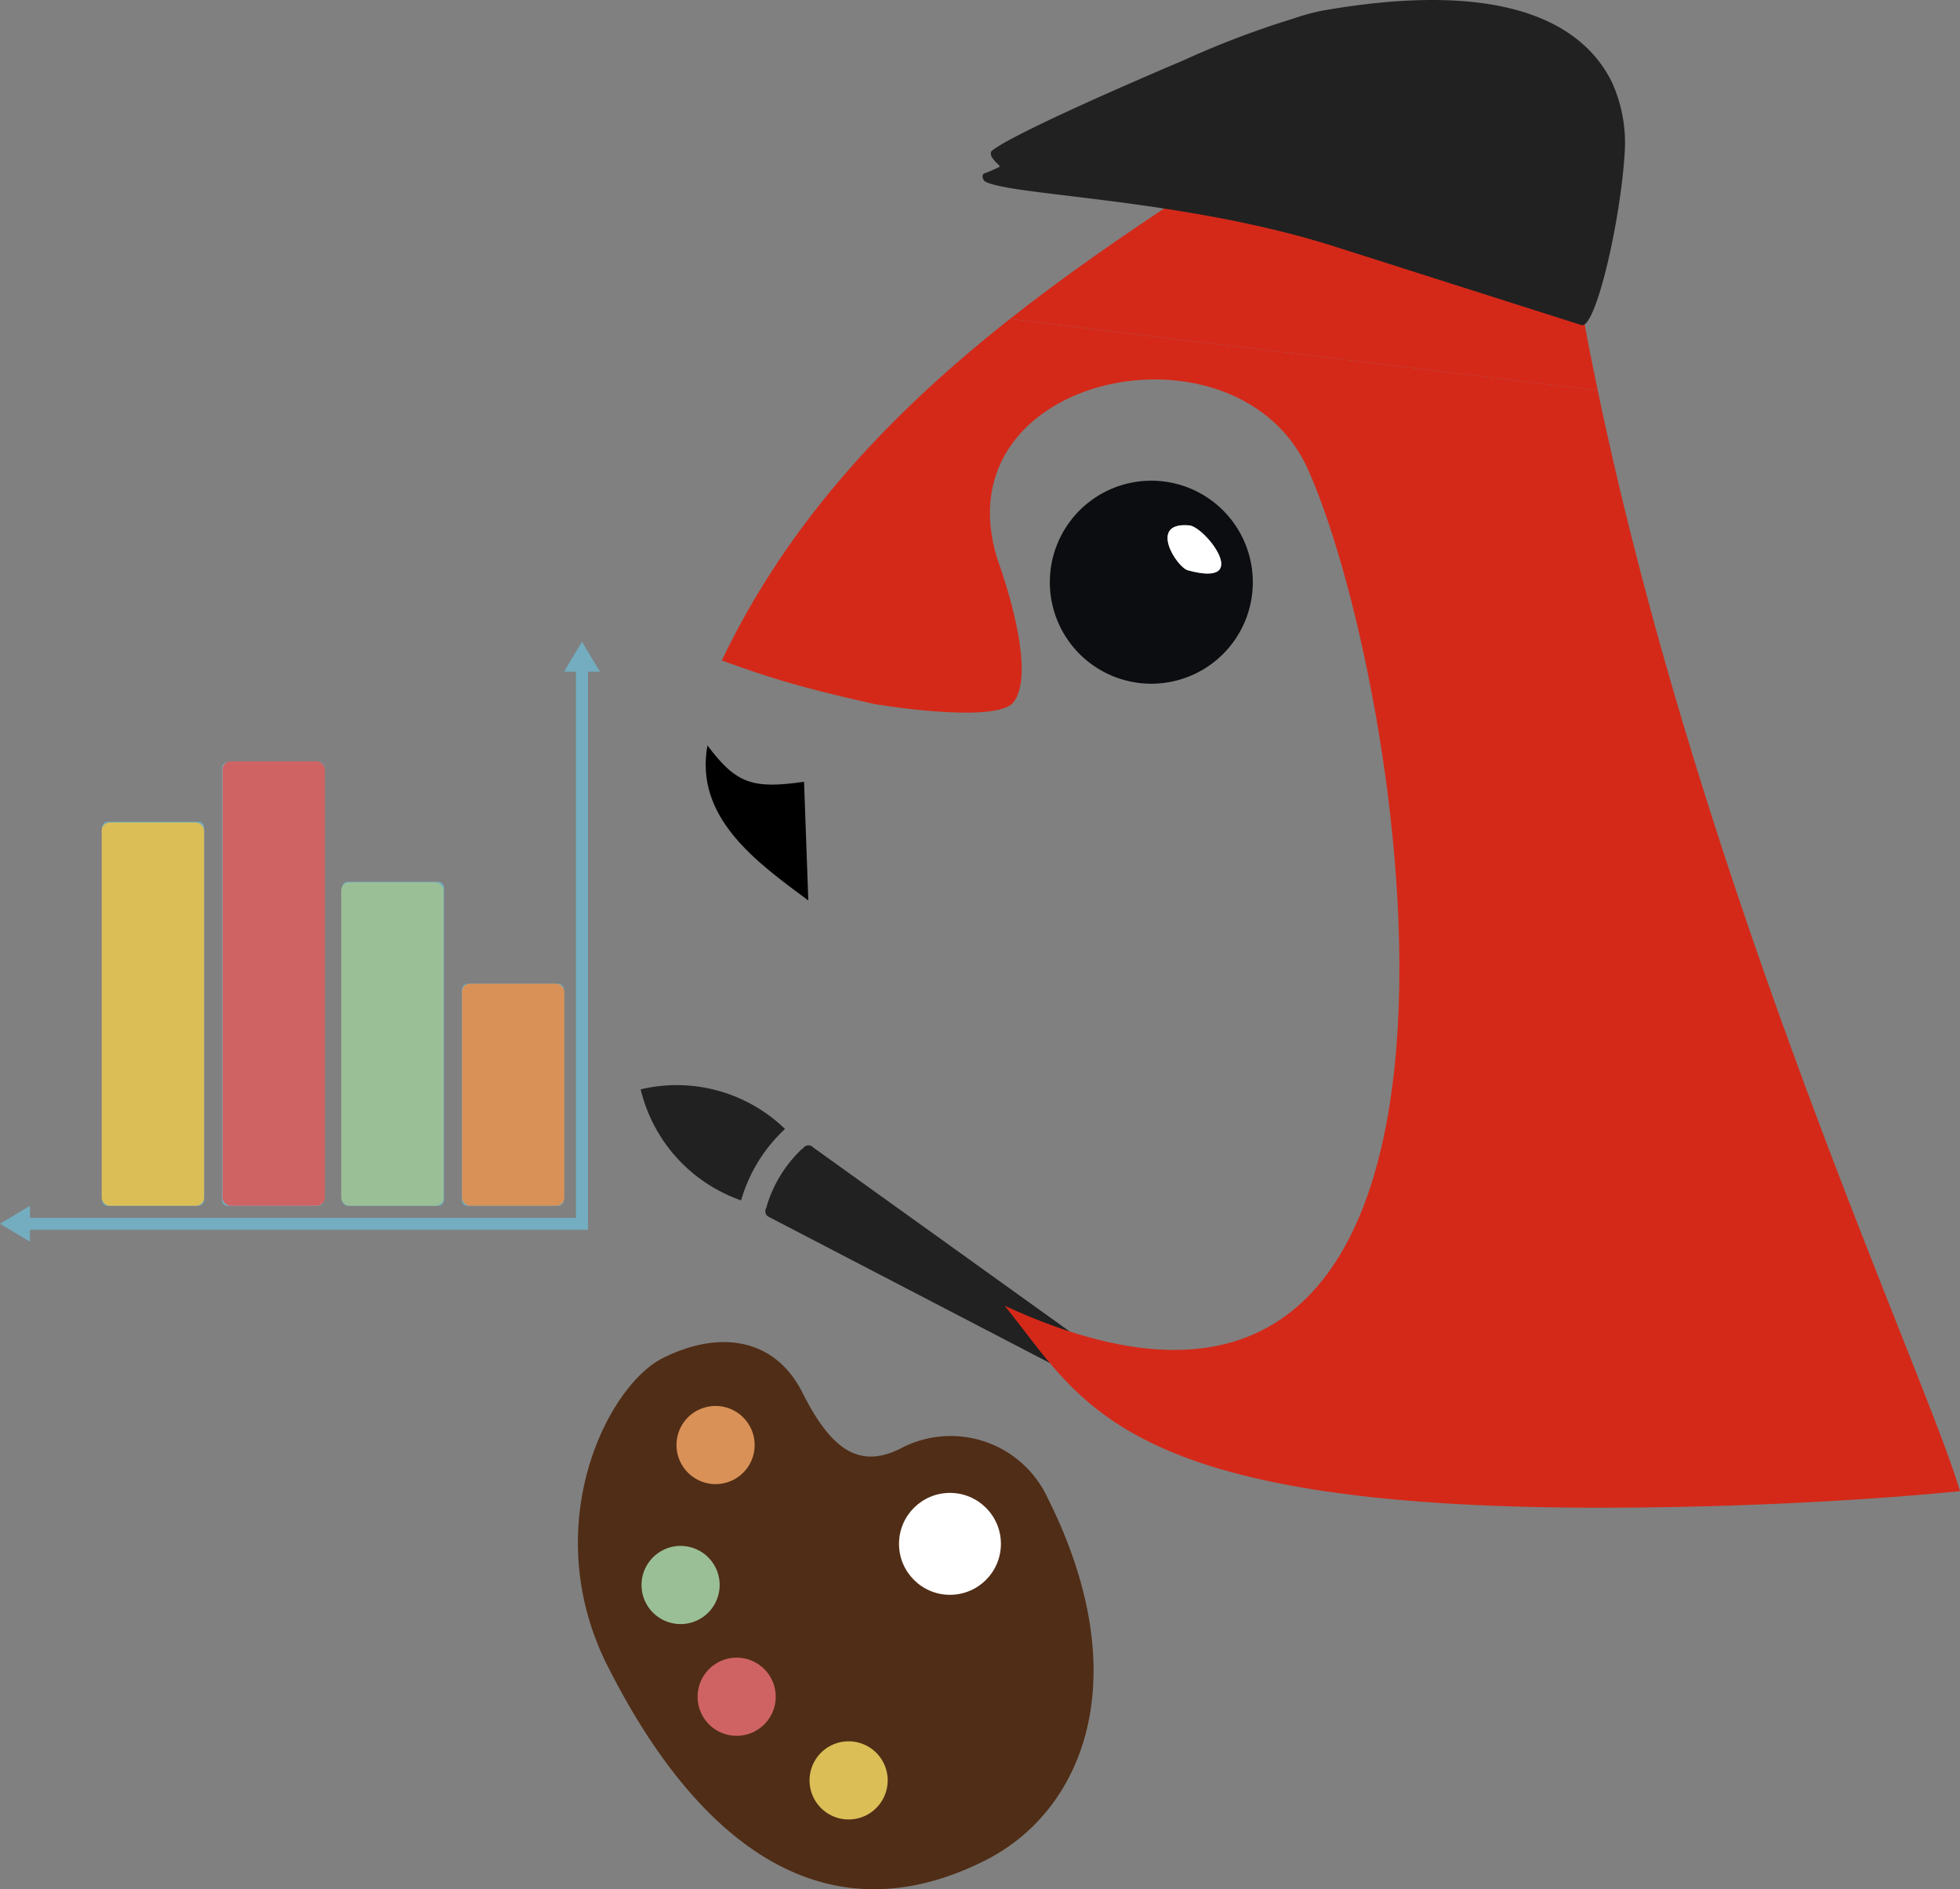 <svg id="Ebene_1" data-name="Ebene 1" xmlns="http://www.w3.org/2000/svg" viewBox="0 0 377.76 364.05"><rect x="0" y="0" width="377.76" height="364.05" fill="#808080" stroke="none"/><defs><style>.cls-1{fill:#212121;}.cls-2{fill:#73adbf;}.cls-3{fill:#d42919;}.cls-4{fill:#0b0d10;}.cls-11,.cls-5{fill:#fff;}.cls-5{isolation:isolate;}.cls-6{fill:#d99157;}.cls-7{fill:#9abf97;}.cls-8{fill:#cf6363;}.cls-9{fill:#dbbe56;}.cls-10{fill:#502d16;}</style></defs><title>img-2</title><path class="cls-1" d="M279.75,334.81a2.5,2.5,0,0,1-2.17,0h0l-67.67-35.18a1.24,1.24,0,0,1-.56-0.77,1.26,1.26,0,0,1,0-.53l0.05-.18a1.11,1.11,0,0,1,.2-0.37l0-.19a25,25,0,0,1,6.83-11.05h0.12a1,1,0,0,1,.21-0.29l0.09-.08a1.25,1.25,0,0,1,1.47-.08l0.11,0.08,0.15,0.14h0L280,330.38h0a2.5,2.5,0,0,1-.2,4.43h0Z" transform="translate(-61.82 -65.18)"/><path class="cls-1" d="M204.66,296.49a30.06,30.06,0,0,1-19.36-21.39,30,30,0,0,1,27.82,7.63A30.05,30.05,0,0,0,204.66,296.49Z" transform="translate(-61.82 -65.18)"/><path class="cls-2" d="M67.6,302.16v2.31L61.82,301l5.78-3.47v2.31H172.83V194.62h-2.31l3.47-5.78,3.47,5.78h-2.31V302.16H67.6Zm61.29-67.07a1.16,1.16,0,0,0-1.16,1.16v60.13a1.16,1.16,0,0,0,1.16,1.16h17.35a1.16,1.16,0,0,0,1.16-1.16V236.25a1.16,1.16,0,0,0-1.16-1.16H128.89ZM105.76,212a1.24,1.24,0,0,0-1.16,1.16v83.26a1.16,1.16,0,0,0,1.16,1.16h17.35a1.24,1.24,0,0,0,1.16-1.16V213.12a1.16,1.16,0,0,0-1.16-1.16H105.76ZM82.64,223.53a1.16,1.16,0,0,0-1.16,1.16v71.69a1.09,1.09,0,0,0,1.16,1.16H100a1.16,1.16,0,0,0,1.16-1.16V224.68a1.09,1.09,0,0,0-1.16-1.16H82.64ZM152,254.75a1.16,1.16,0,0,0-1.16,1.16v40.47a1.09,1.09,0,0,0,1.16,1.16h17.35a1.16,1.16,0,0,0,1.16-1.16V255.91a1.09,1.09,0,0,0-1.16-1.16H152Zm1.16,2.31v17.35h15V257.06h-15ZM130,237.4v20.81h15V237.4H130Zm-23.13-23.13v26.6h15v-26.6h-15ZM83.79,225.84v6.94h15v-6.94h-15Z" transform="translate(-61.82 -65.18)"/><path class="cls-3" d="M256.47,126.64l113.29,13.78c20.58,98.47,63.32,189.79,69.82,212.1,0,0-29.55,3.2-69.43,3.2-92.95,0-99.69-20.52-114.7-38.92,102.84,47.41,78-116.61,58.69-160.65-13.2-31-71.36-19.2-60.09,16.75,3.95,11.11,6.69,23.86,2.81,27.94-4.53,3.75-26.59,0-26.59,0-16.15-3.63-21-5.43-29.34-8.38C214.07,164.93,234.31,144.12,256.47,126.64Z" transform="translate(-61.82 -65.18)"/><path class="cls-4" d="M283.72,157.81a19.56,19.56,0,1,0,19.56,19.56A19.56,19.56,0,0,0,283.72,157.81Zm7.25,8.6c3,0.15,12.46,12.15-.25,8.65C288.64,174.5,283,165.72,291,166.42Z" transform="translate(-61.82 -65.18)"/><path class="cls-5" d="M291,166.42c3,0.15,12.46,12.15-.25,8.65C288.64,174.5,283,165.72,291,166.42Z" transform="translate(-61.82 -65.18)"/><path d="M198.17,208.83c5.57,7.43,8.75,8.41,18.62,7l0.82,22.87C207.6,231.3,195.65,222.71,198.17,208.83Z" transform="translate(-61.82 -65.18)"/><path class="cls-3" d="M289.43,103.21l75.14,9.14q2.25,14.08,5.19,28.08L256.47,126.64C267.2,118.18,278.38,110.49,289.43,103.21Z" transform="translate(-61.82 -65.18)"/><rect class="cls-6" x="150.87" y="254.74" width="19.73" height="42.78" rx="1.57" ry="1.57" transform="translate(259.64 487.08) rotate(-180)"/><rect class="cls-7" x="127.59" y="235.19" width="19.73" height="62.33" rx="1.57" ry="1.57" transform="translate(213.09 467.54) rotate(-180)"/><rect class="cls-8" x="104.7" y="211.88" width="19.73" height="85.64" rx="1.57" ry="1.57" transform="translate(167.31 444.23) rotate(-180)"/><rect class="cls-9" x="81.42" y="223.67" width="19.73" height="73.85" rx="1.57" ry="1.57" transform="translate(120.75 456.02) rotate(-180)"/><path class="cls-1" d="M251.69,98.54c0.86-.29,2.34-1,2.63-1.14,0.58-.19-0.58-0.77-1.14-1.67a1.52,1.52,0,0,1-.37-1.29c1.32-1.6,14.15-7.88,36.92-17.55A175.53,175.53,0,0,1,311,68.79a44.74,44.74,0,0,1,5.57-1.54c35-6.16,50.3,2.31,55.94,13.81A28.34,28.34,0,0,1,375,93.75c-0.65,13.35-5.64,35-8.39,34.07l-47.13-15c-29-9.31-62-9.86-67.64-12.58C251.21,100,250.84,98.69,251.69,98.54Z" transform="translate(-61.82 -65.18)"/><rect class="cls-6" x="188.76" y="332.25" width="22.39" height="23.42" rx="1.57" ry="1.57" transform="translate(338.08 622.74) rotate(-180)"/><rect class="cls-7" x="182.49" y="355.04" width="22.39" height="23.42" rx="1.57" ry="1.57" transform="translate(325.55 668.32) rotate(-180)"/><rect class="cls-8" x="191.46" y="379.68" width="22.39" height="23.42" rx="1.57" ry="1.57" transform="translate(343.49 717.6) rotate(-180)"/><rect class="cls-9" x="214.25" y="394.63" width="22.39" height="23.42" rx="1.57" ry="1.57" transform="translate(389.07 747.51) rotate(-180)"/><path class="cls-10" d="M178.88,386.12c16.22,32.29,40.5,53.8,72.79,37.58,18.84-9.46,29.57-35.07,12-70a20.58,20.58,0,0,0-28.3-9.38c-8.07,4.05-13.47,0-18.87-10.74s-16.18-12.09-26.94-6.69-24.18,32.36-10.67,59.27h0Zm10.73-22.24A7.53,7.53,0,1,1,186.27,374,7.53,7.53,0,0,1,189.62,363.88Zm10.81,21.53a7.53,7.53,0,1,1-3.35,10.11A7.53,7.53,0,0,1,200.43,385.41ZM222,401.53a7.53,7.53,0,1,1-3.35,10.11A7.53,7.53,0,0,1,222,401.53Zm-25.7-64.59A7.53,7.53,0,1,1,193,347,7.53,7.53,0,0,1,196.3,336.93Zm40.45,30.23a9,9,0,1,1,12.13,4,9,9,0,0,1-12.13-4h0Z" transform="translate(-61.82 -65.18)"/><circle class="cls-11" cx="183.09" cy="297.5" r="9.82"/></svg>